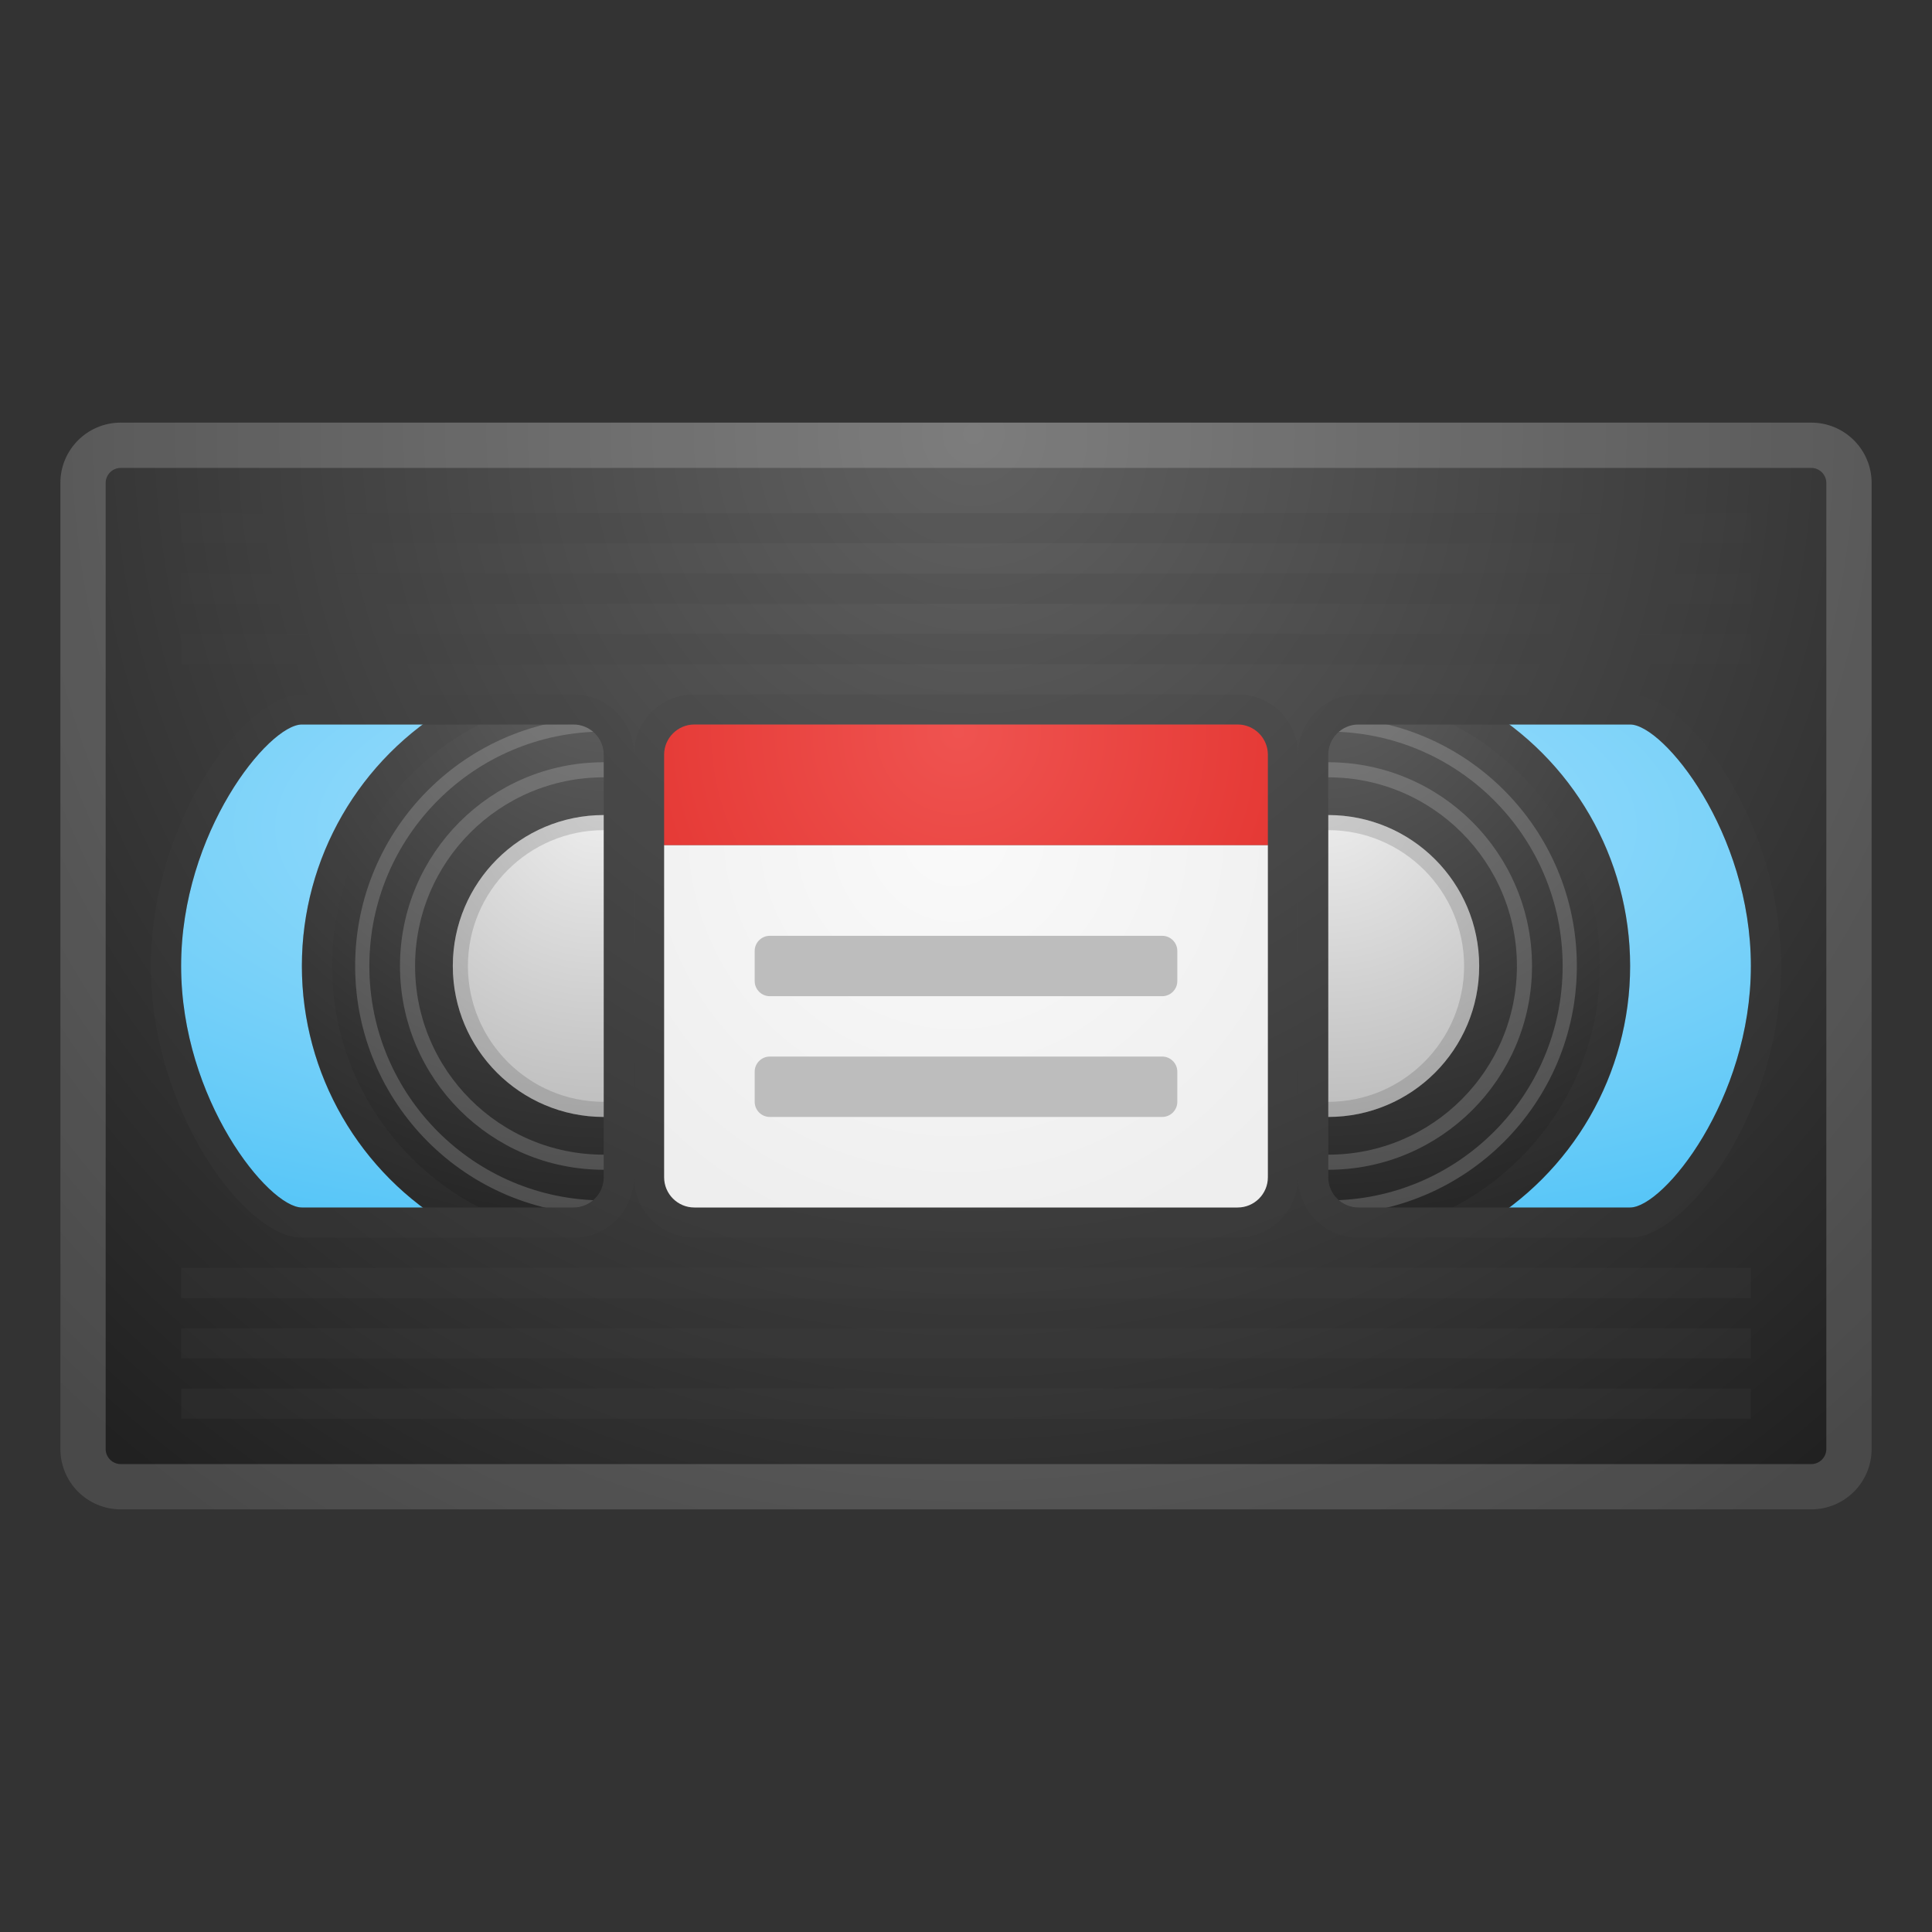 <svg width="128" height="128" xmlns="http://www.w3.org/2000/svg"><rect width="100%" height="100%" fill="#333333" stroke="none"/><radialGradient id="a" cx="63.333" cy="54.833" gradientTransform="matrix(0 1 -2.906 0 222.684 -8.5)" gradientUnits="userSpaceOnUse" r="32.002"><stop offset="0" stop-color="#b3e5fc"/><stop offset="1" stop-color="#4fc3f7"/></radialGradient><path fill="url(#a)" d="M8 40h112v48H8z"/><radialGradient id="b" cx="87.917" cy="43.667" gradientUnits="userSpaceOnUse" r="40.84"><stop offset="0" stop-color="#616161"/><stop offset="1" stop-color="#212121"/></radialGradient><circle cx="88" cy="64" r="20" fill="url(#b)"/><radialGradient id="c" cx="88" cy="52.833" gradientUnits="userSpaceOnUse" r="21.412"><stop offset="0" stop-color="#eee"/><stop offset="1" stop-color="#bdbdbd"/></radialGradient><circle cx="88" cy="64" r="10" fill="url(#c)"/><circle cx="88" cy="64" r="16" opacity=".2" fill="none" stroke="#eee" stroke-width=".941" stroke-miterlimit="10"/><circle cx="88" cy="64" r="13" opacity=".2" fill="none" stroke="#eee" stroke-miterlimit="10"/><radialGradient id="d" cx="39.833" cy="43.75" gradientUnits="userSpaceOnUse" r="40.847"><stop offset="0" stop-color="#616161"/><stop offset="1" stop-color="#212121"/></radialGradient><circle cx="40" cy="64" r="20" fill="url(#d)"/><radialGradient id="e" cx="39.667" cy="53.333" gradientUnits="userSpaceOnUse" r="21.006"><stop offset="0" stop-color="#eee"/><stop offset="1" stop-color="#bdbdbd"/></radialGradient><circle cx="40" cy="64" r="10" fill="url(#e)"/><circle cx="40" cy="64" r="16" opacity=".2" fill="none" stroke="#eee" stroke-width=".941" stroke-miterlimit="10"/><circle cx="40" cy="64" r="13" opacity=".2" fill="none" stroke="#eee" stroke-miterlimit="10"/><path d="M88 55c4.96 0 9 4.04 9 9s-4.04 9-9 9-9-4.04-9-9 4.04-9 9-9m0-1c-5.52 0-10 4.48-10 10s4.48 10 10 10 10-4.48 10-10-4.48-10-10-10zM40 55c4.96 0 9 4.04 9 9s-4.04 9-9 9-9-4.04-9-9 4.04-9 9-9m0-1c-5.52 0-10 4.48-10 10s4.48 10 10 10 10-4.48 10-10-4.48-10-10-10z" fill="#424242" opacity=".2"/><path d="M40 46c9.93 0 18 8.07 18 18s-8.07 18-18 18-18-8.07-18-18 8.07-18 18-18m0-2c-11.05 0-20 8.95-20 20s8.95 20 20 20 20-8.95 20-20-8.95-20-20-20zM88 46c9.93 0 18 8.07 18 18s-8.07 18-18 18-18-8.07-18-18 8.07-18 18-18m0-2c-11.05 0-20 8.95-20 20s8.95 20 20 20 20-8.95 20-20-8.95-20-20-20z" fill="#424242" opacity=".2"/><radialGradient id="f" cx="64.5" cy="28.75" gradientUnits="userSpaceOnUse" r="87.882"><stop offset="0" stop-color="#616161"/><stop offset="1" stop-color="#212121"/></radialGradient><path d="M4 32v64c0 2.21 1.79 4 4 4h112c2.21 0 4-1.79 4-4V32c0-2.21-1.79-4-4-4H8c-2.21 0-4 1.79-4 4zm36 46c0 1.1-.9 2-2 2H20c-2.21 0-8-7.16-8-16s5.79-16 8-16h18c1.1 0 2 .9 2 2v28zm68 2H90c-1.1 0-2-.9-2-2V50c0-1.1.9-2 2-2h18c2.21 0 8 7.16 8 16s-5.79 16-8 16z" fill="url(#f)"/><path opacity=".2" fill="#424242" d="M12 38h104v2H12zM12 42h104v2H12zM12 34h104v2H12zM12 88h104v2H12zM12 92h104v2H12zM12 84h104v2H12zM82 48c1.1 0 2 .9 2 2v28c0 1.1-.9 2-2 2H46c-1.1 0-2-.9-2-2V50c0-1.1.9-2 2-2h36m0-2H46c-2.21 0-4 1.79-4 4v28c0 2.21 1.79 4 4 4h36c2.21 0 4-1.79 4-4V50c0-2.21-1.79-4-4-4z"/><path d="M120 31c.55 0 1 .45 1 1v64c0 .55-.45 1-1 1H8c-.55 0-1-.45-1-1V32c0-.55.45-1 1-1h112m0-3H8c-2.21 0-4 1.79-4 4v64c0 2.21 1.79 4 4 4h112c2.21 0 4-1.79 4-4V32c0-2.21-1.79-4-4-4z" fill="#eee" opacity=".2"/><radialGradient id="g" cx="63.5" cy="48.5" gradientUnits="userSpaceOnUse" r="21.843"><stop offset="0" stop-color="#ef5350"/><stop offset="1" stop-color="#e53935"/></radialGradient><path d="M84 50c0-1.1-.9-2-2-2H46c-1.1 0-2 .9-2 2v6h40v-6z" fill="url(#g)"/><radialGradient id="h" cx="63.333" cy="55.167" gradientUnits="userSpaceOnUse" r="28.404"><stop offset="0" stop-color="#fafafa"/><stop offset="1" stop-color="#eee"/></radialGradient><path d="M44 56v22c0 1.1.9 2 2 2h36c1.1 0 2-.9 2-2V56H44z" fill="url(#h)"/><path d="M77 66H51c-.55 0-1-.45-1-1v-2c0-.55.45-1 1-1h26c.55 0 1 .45 1 1v2c0 .55-.45 1-1 1zM77 74H51c-.55 0-1-.45-1-1v-2c0-.55.45-1 1-1h26c.55 0 1 .45 1 1v2c0 .55-.45 1-1 1z" fill="#bdbdbd"/><g opacity=".2"><path d="M108 48c2.21 0 8 7.16 8 16s-5.79 16-8 16H90c-1.1 0-2-.9-2-2V50c0-1.1.9-2 2-2h18m-70 0c1.1 0 2 .9 2 2v28c0 1.1-.9 2-2 2H20c-2.21 0-8-7.16-8-16s5.79-16 8-16h18m70-2H90c-2.21 0-4 1.79-4 4v28c0 2.21 1.79 4 4 4h18c3.77 0 10-8.41 10-18s-6.23-18-10-18zm-70 0H20c-3.77 0-10 8.41-10 18s6.23 18 10 18h18c2.21 0 4-1.79 4-4V50c0-2.21-1.79-4-4-4z" fill="#424242"/></g></svg>